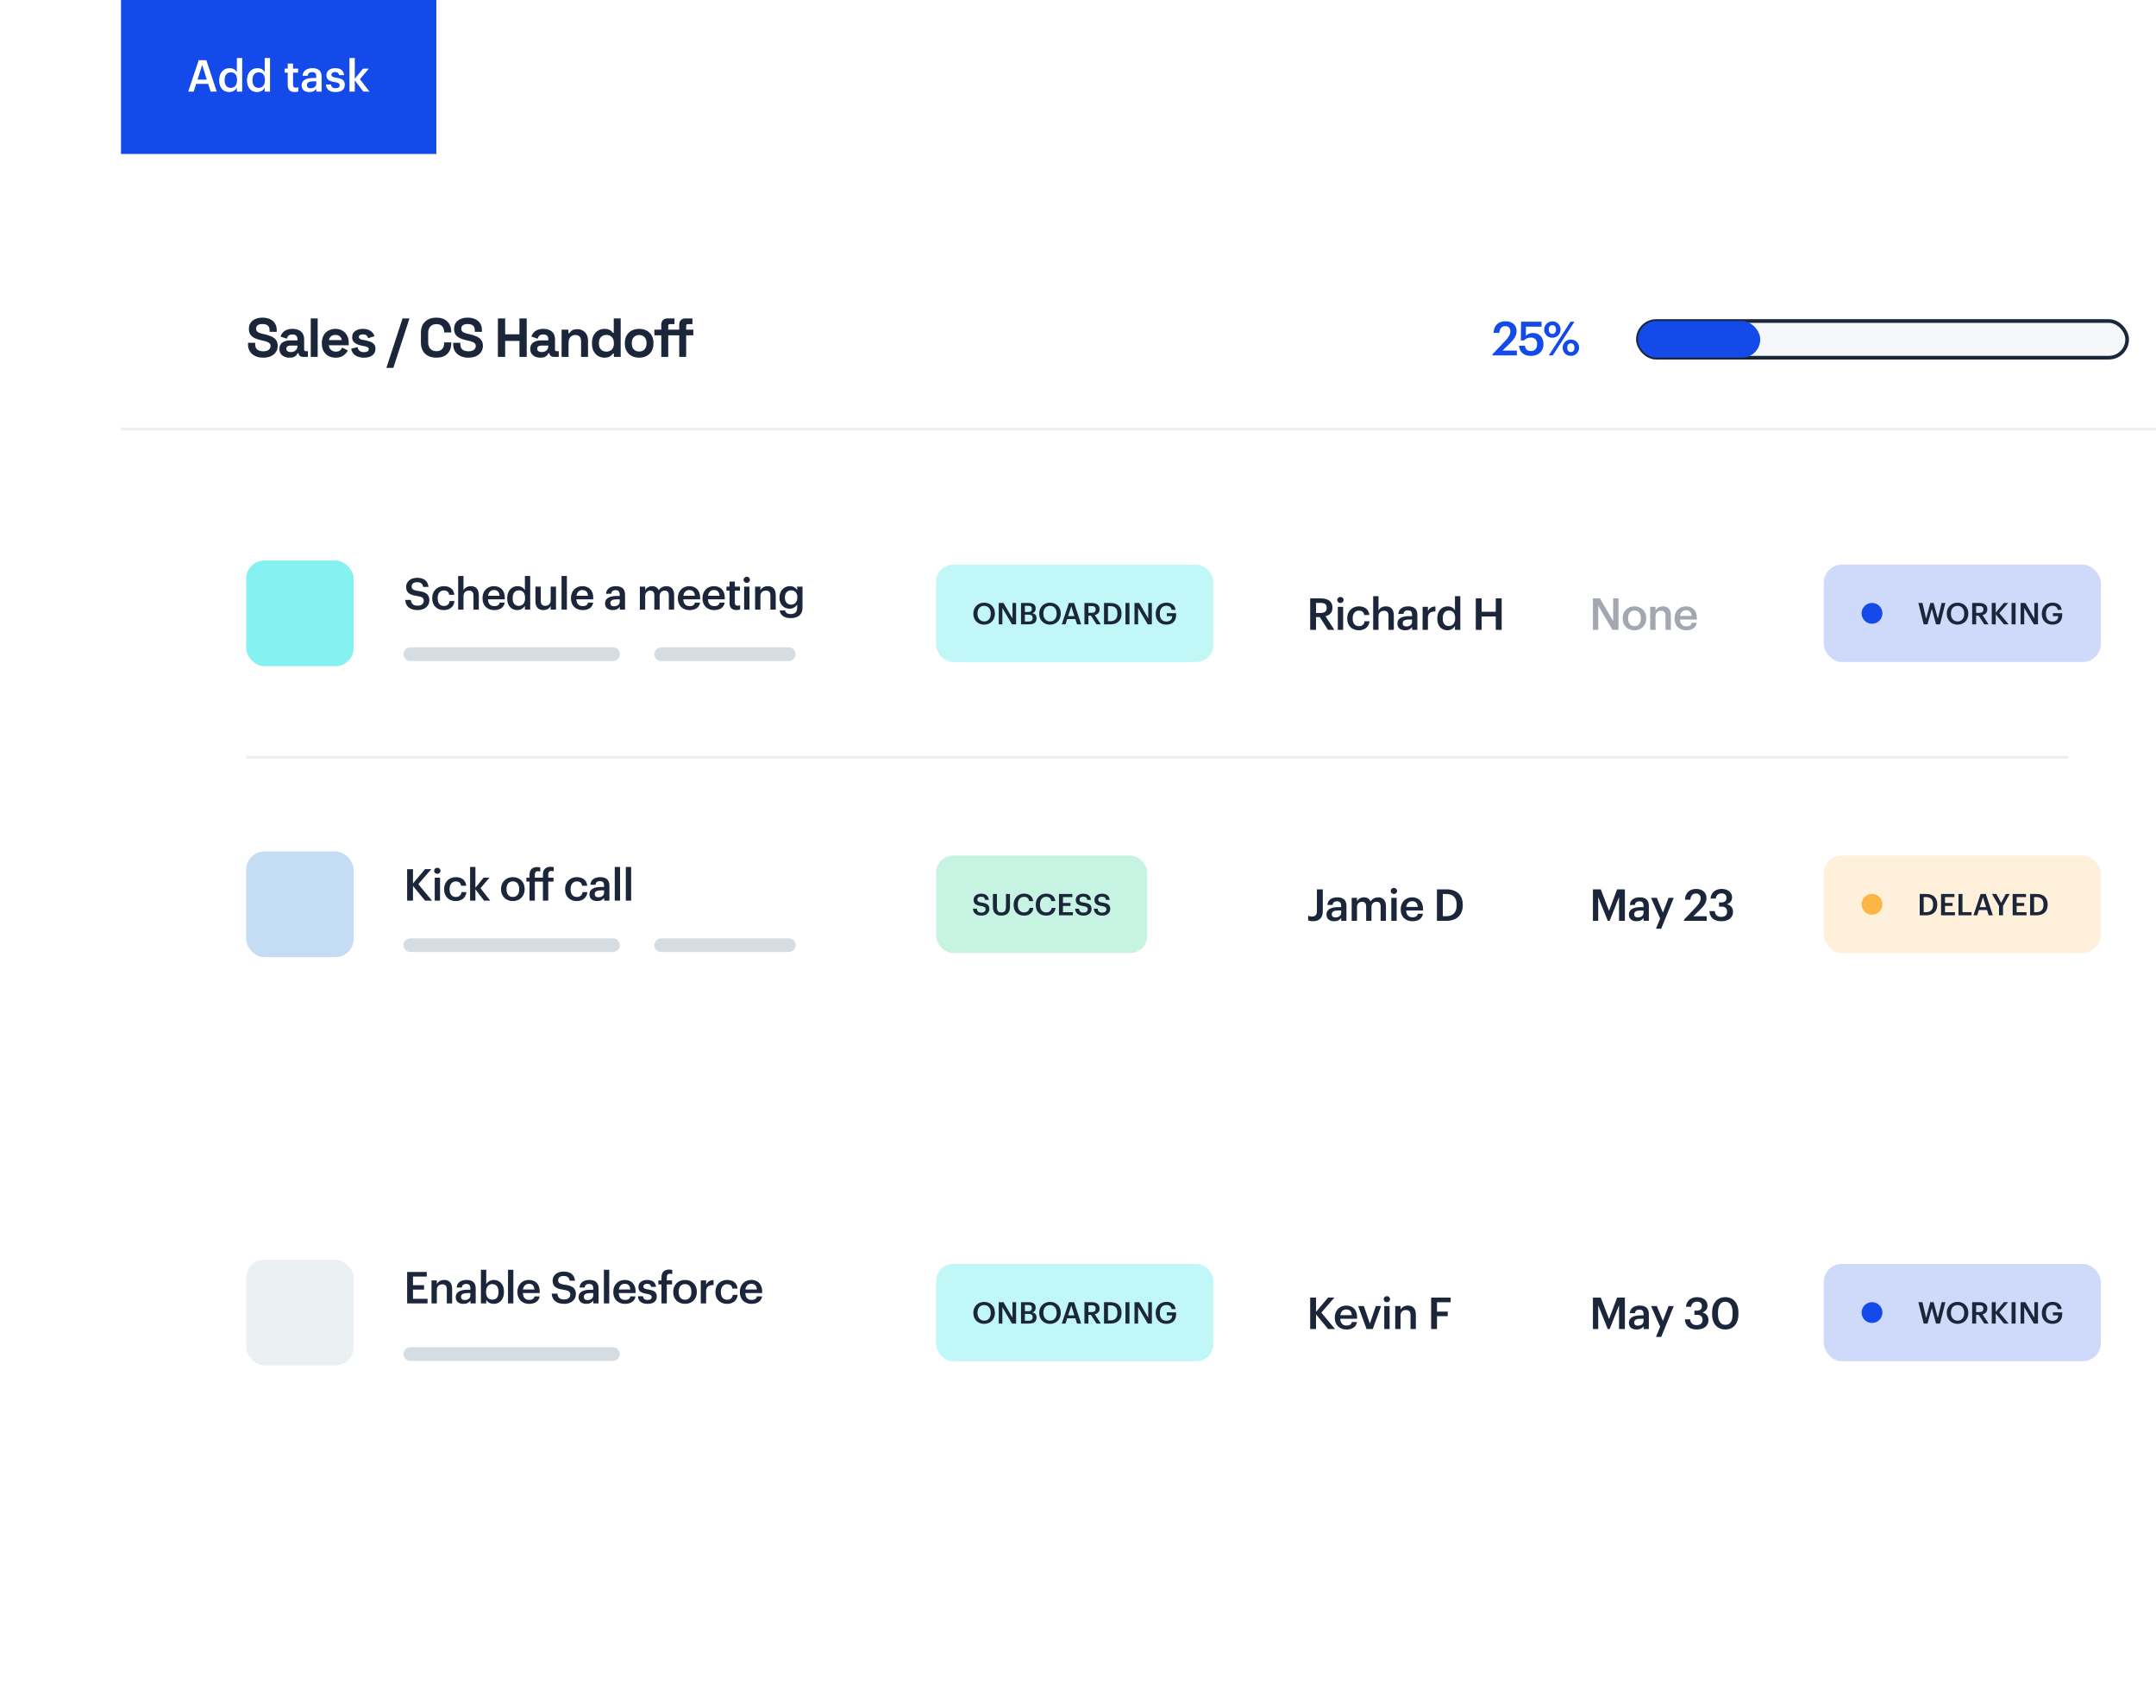 <svg width="588" height="466" viewBox="0 0 588 466" fill="none" xmlns="http://www.w3.org/2000/svg">
<g filter="url(#filter0_d_554_7046)">
<rect x="33" y="68.21" width="573.665" height="223.39" fill="white"/>
</g>
<line x1="67.133" y1="206.583" x2="564.104" y2="206.583" stroke="#EBF0F3" stroke-width="0.832"/>
<line x1="33" y1="117.034" x2="606.665" y2="117.034" stroke="#EBF0F3" stroke-width="0.832"/>
<path d="M407.042 96.954H413.687V95.63H409.78L411.824 93.637C412.916 92.583 413.623 91.542 413.623 90.347C413.623 88.727 412.492 87.634 410.59 87.634C408.649 87.634 407.44 88.791 407.325 90.796H408.893C409.047 89.498 409.625 88.971 410.538 88.971C411.425 88.971 411.914 89.511 411.914 90.372C411.914 91.246 411.387 92.056 410.512 92.982L407.042 96.645V96.954ZM417.571 97.082C419.551 97.082 420.952 95.861 420.952 93.92C420.952 91.992 419.782 90.835 418.124 90.835C417.147 90.835 416.504 91.195 416.144 91.606L416.157 89.112H420.425V87.763H414.846L414.769 92.879H415.643C416.054 92.403 416.62 92.082 417.558 92.082C418.574 92.082 419.217 92.789 419.217 93.894C419.217 95.025 418.612 95.758 417.558 95.758C416.376 95.758 416.029 95.167 415.887 94.319H414.293C414.396 95.9 415.412 97.082 417.571 97.082ZM423.385 91.092C422.78 91.092 422.395 90.681 422.395 89.897C422.395 89.125 422.78 88.701 423.385 88.701C423.989 88.701 424.361 89.151 424.361 89.897C424.361 90.655 423.989 91.092 423.385 91.092ZM423.372 92.133C424.631 92.133 425.608 91.182 425.608 89.884C425.608 88.598 424.619 87.673 423.385 87.673C422.15 87.673 421.135 88.624 421.135 89.909C421.135 91.182 422.112 92.133 423.372 92.133ZM422.395 96.954H423.487L429.4 87.763H428.321L422.395 96.954ZM428.423 96.041C427.819 96.041 427.434 95.63 427.434 94.846C427.434 94.074 427.819 93.65 428.423 93.65C429.028 93.65 429.4 94.1 429.4 94.846C429.4 95.604 429.028 96.041 428.423 96.041ZM428.411 97.082C429.67 97.082 430.66 96.131 430.66 94.833C430.66 93.547 429.657 92.622 428.423 92.622C427.189 92.622 426.187 93.573 426.187 94.858C426.187 96.131 427.151 97.082 428.411 97.082Z" fill="#134AE9"/>
<rect x="446.707" y="87.572" width="133.424" height="10" rx="5" fill="#F5F7FA"/>
<rect x="446.707" y="87.572" width="133.424" height="10" rx="5" stroke="#1B263A"/>
<rect x="446.707" y="87.572" width="33.356" height="10" rx="5" fill="#134AE9"/>
<path d="M71.768 97.57C70.958 97.57 70.243 97.425 69.623 97.135C69.003 96.845 68.518 96.43 68.168 95.89C67.818 95.35 67.643 94.7 67.643 93.94V93.52H69.593V93.94C69.593 94.57 69.788 95.045 70.178 95.365C70.568 95.675 71.098 95.83 71.768 95.83C72.448 95.83 72.953 95.695 73.283 95.425C73.623 95.155 73.793 94.81 73.793 94.39C73.793 94.1 73.708 93.865 73.538 93.685C73.378 93.505 73.138 93.36 72.818 93.25C72.508 93.13 72.128 93.02 71.678 92.92L71.333 92.845C70.613 92.685 69.993 92.485 69.473 92.245C68.963 91.995 68.568 91.67 68.288 91.27C68.018 90.87 67.883 90.35 67.883 89.71C67.883 89.07 68.033 88.525 68.333 88.075C68.643 87.615 69.073 87.265 69.623 87.025C70.183 86.775 70.838 86.65 71.588 86.65C72.338 86.65 73.003 86.78 73.583 87.04C74.173 87.29 74.633 87.67 74.963 88.18C75.303 88.68 75.473 89.31 75.473 90.07V90.52H73.523V90.07C73.523 89.67 73.443 89.35 73.283 89.11C73.133 88.86 72.913 88.68 72.623 88.57C72.333 88.45 71.988 88.39 71.588 88.39C70.988 88.39 70.543 88.505 70.253 88.735C69.973 88.955 69.833 89.26 69.833 89.65C69.833 89.91 69.898 90.13 70.028 90.31C70.168 90.49 70.373 90.64 70.643 90.76C70.913 90.88 71.258 90.985 71.678 91.075L72.023 91.15C72.773 91.31 73.423 91.515 73.973 91.765C74.533 92.015 74.968 92.345 75.278 92.755C75.588 93.165 75.743 93.69 75.743 94.33C75.743 94.97 75.578 95.535 75.248 96.025C74.928 96.505 74.468 96.885 73.868 97.165C73.278 97.435 72.578 97.57 71.768 97.57ZM78.99 97.57C78.46 97.57 77.984 97.48 77.564 97.3C77.144 97.11 76.809 96.84 76.559 96.49C76.32 96.13 76.2 95.695 76.2 95.185C76.2 94.675 76.32 94.25 76.559 93.91C76.809 93.56 77.15 93.3 77.579 93.13C78.019 92.95 78.519 92.86 79.079 92.86H81.12V92.44C81.12 92.09 81.01 91.805 80.79 91.585C80.57 91.355 80.219 91.24 79.74 91.24C79.269 91.24 78.919 91.35 78.689 91.57C78.46 91.78 78.309 92.055 78.24 92.395L76.499 91.81C76.62 91.43 76.809 91.085 77.07 90.775C77.34 90.455 77.695 90.2 78.135 90.01C78.585 89.81 79.129 89.71 79.769 89.71C80.749 89.71 81.525 89.955 82.094 90.445C82.665 90.935 82.95 91.645 82.95 92.575V95.35C82.95 95.65 83.09 95.8 83.37 95.8H83.969V97.36H82.71C82.34 97.36 82.034 97.27 81.794 97.09C81.555 96.91 81.434 96.67 81.434 96.37V96.355H81.15C81.109 96.475 81.019 96.635 80.879 96.835C80.74 97.025 80.519 97.195 80.219 97.345C79.919 97.495 79.51 97.57 78.99 97.57ZM79.32 96.04C79.85 96.04 80.279 95.895 80.609 95.605C80.95 95.305 81.12 94.91 81.12 94.42V94.27H79.215C78.865 94.27 78.59 94.345 78.389 94.495C78.189 94.645 78.09 94.855 78.09 95.125C78.09 95.395 78.195 95.615 78.404 95.785C78.615 95.955 78.919 96.04 79.32 96.04ZM84.751 97.36V86.86H86.641V97.36H84.751ZM91.526 97.57C90.786 97.57 90.131 97.415 89.561 97.105C89.001 96.785 88.561 96.34 88.241 95.77C87.931 95.19 87.776 94.51 87.776 93.73V93.55C87.776 92.77 87.931 92.095 88.241 91.525C88.551 90.945 88.986 90.5 89.546 90.19C90.106 89.87 90.756 89.71 91.496 89.71C92.226 89.71 92.861 89.875 93.401 90.205C93.941 90.525 94.361 90.975 94.661 91.555C94.961 92.125 95.111 92.79 95.111 93.55V94.195H89.696C89.716 94.705 89.906 95.12 90.266 95.44C90.626 95.76 91.066 95.92 91.586 95.92C92.116 95.92 92.506 95.805 92.756 95.575C93.006 95.345 93.196 95.09 93.326 94.81L94.871 95.62C94.731 95.88 94.526 96.165 94.256 96.475C93.996 96.775 93.646 97.035 93.206 97.255C92.766 97.465 92.206 97.57 91.526 97.57ZM89.711 92.785H93.191C93.151 92.355 92.976 92.01 92.666 91.75C92.366 91.49 91.971 91.36 91.481 91.36C90.971 91.36 90.566 91.49 90.266 91.75C89.966 92.01 89.781 92.355 89.711 92.785ZM99.283 97.57C98.313 97.57 97.518 97.36 96.898 96.94C96.278 96.52 95.903 95.92 95.773 95.14L97.513 94.69C97.583 95.04 97.698 95.315 97.858 95.515C98.028 95.715 98.233 95.86 98.473 95.95C98.723 96.03 98.993 96.07 99.283 96.07C99.723 96.07 100.048 95.995 100.258 95.845C100.468 95.685 100.573 95.49 100.573 95.26C100.573 95.03 100.473 94.855 100.273 94.735C100.073 94.605 99.753 94.5 99.313 94.42L98.893 94.345C98.373 94.245 97.898 94.11 97.468 93.94C97.038 93.76 96.693 93.515 96.433 93.205C96.173 92.895 96.043 92.495 96.043 92.005C96.043 91.265 96.313 90.7 96.853 90.31C97.393 89.91 98.103 89.71 98.983 89.71C99.813 89.71 100.503 89.895 101.053 90.265C101.603 90.635 101.963 91.12 102.133 91.72L100.378 92.26C100.298 91.88 100.133 91.61 99.883 91.45C99.643 91.29 99.343 91.21 98.983 91.21C98.623 91.21 98.348 91.275 98.158 91.405C97.968 91.525 97.873 91.695 97.873 91.915C97.873 92.155 97.973 92.335 98.173 92.455C98.373 92.565 98.643 92.65 98.983 92.71L99.403 92.785C99.963 92.885 100.468 93.02 100.918 93.19C101.378 93.35 101.738 93.585 101.998 93.895C102.268 94.195 102.403 94.605 102.403 95.125C102.403 95.905 102.118 96.51 101.548 96.94C100.988 97.36 100.233 97.57 99.283 97.57ZM105.378 100.36L109.788 86.86H111.678L107.268 100.36H105.378ZM119.022 97.57C117.722 97.57 116.692 97.21 115.932 96.49C115.172 95.76 114.792 94.72 114.792 93.37V90.85C114.792 89.5 115.172 88.465 115.932 87.745C116.692 87.015 117.722 86.65 119.022 86.65C120.312 86.65 121.307 87.005 122.007 87.715C122.717 88.415 123.072 89.38 123.072 90.61V90.7H121.122V90.55C121.122 89.93 120.947 89.42 120.597 89.02C120.257 88.62 119.732 88.42 119.022 88.42C118.322 88.42 117.772 88.635 117.372 89.065C116.972 89.495 116.772 90.08 116.772 90.82V93.4C116.772 94.13 116.972 94.715 117.372 95.155C117.772 95.585 118.322 95.8 119.022 95.8C119.732 95.8 120.257 95.6 120.597 95.2C120.947 94.79 121.122 94.28 121.122 93.67V93.4H123.072V93.61C123.072 94.84 122.717 95.81 122.007 96.52C121.307 97.22 120.312 97.57 119.022 97.57ZM127.73 97.57C126.92 97.57 126.205 97.425 125.585 97.135C124.965 96.845 124.48 96.43 124.13 95.89C123.78 95.35 123.605 94.7 123.605 93.94V93.52H125.555V93.94C125.555 94.57 125.75 95.045 126.14 95.365C126.53 95.675 127.06 95.83 127.73 95.83C128.41 95.83 128.915 95.695 129.245 95.425C129.585 95.155 129.755 94.81 129.755 94.39C129.755 94.1 129.67 93.865 129.5 93.685C129.34 93.505 129.1 93.36 128.78 93.25C128.47 93.13 128.09 93.02 127.64 92.92L127.295 92.845C126.575 92.685 125.955 92.485 125.435 92.245C124.925 91.995 124.53 91.67 124.25 91.27C123.98 90.87 123.845 90.35 123.845 89.71C123.845 89.07 123.995 88.525 124.295 88.075C124.605 87.615 125.035 87.265 125.585 87.025C126.145 86.775 126.8 86.65 127.55 86.65C128.3 86.65 128.965 86.78 129.545 87.04C130.135 87.29 130.595 87.67 130.925 88.18C131.265 88.68 131.435 89.31 131.435 90.07V90.52H129.485V90.07C129.485 89.67 129.405 89.35 129.245 89.11C129.095 88.86 128.875 88.68 128.585 88.57C128.295 88.45 127.95 88.39 127.55 88.39C126.95 88.39 126.505 88.505 126.215 88.735C125.935 88.955 125.795 89.26 125.795 89.65C125.795 89.91 125.86 90.13 125.99 90.31C126.13 90.49 126.335 90.64 126.605 90.76C126.875 90.88 127.22 90.985 127.64 91.075L127.985 91.15C128.735 91.31 129.385 91.515 129.935 91.765C130.495 92.015 130.93 92.345 131.24 92.755C131.55 93.165 131.705 93.69 131.705 94.33C131.705 94.97 131.54 95.535 131.21 96.025C130.89 96.505 130.43 96.885 129.83 97.165C129.24 97.435 128.54 97.57 127.73 97.57ZM135.79 97.36V86.86H137.77V91.195H141.67V86.86H143.65V97.36H141.67V92.995H137.77V97.36H135.79ZM147.404 97.57C146.874 97.57 146.399 97.48 145.979 97.3C145.559 97.11 145.224 96.84 144.974 96.49C144.734 96.13 144.614 95.695 144.614 95.185C144.614 94.675 144.734 94.25 144.974 93.91C145.224 93.56 145.564 93.3 145.994 93.13C146.434 92.95 146.934 92.86 147.494 92.86H149.534V92.44C149.534 92.09 149.424 91.805 149.204 91.585C148.984 91.355 148.634 91.24 148.154 91.24C147.684 91.24 147.334 91.35 147.104 91.57C146.874 91.78 146.724 92.055 146.654 92.395L144.914 91.81C145.034 91.43 145.224 91.085 145.484 90.775C145.754 90.455 146.109 90.2 146.549 90.01C146.999 89.81 147.544 89.71 148.184 89.71C149.164 89.71 149.939 89.955 150.509 90.445C151.079 90.935 151.364 91.645 151.364 92.575V95.35C151.364 95.65 151.504 95.8 151.784 95.8H152.384V97.36H151.124C150.754 97.36 150.449 97.27 150.209 97.09C149.969 96.91 149.849 96.67 149.849 96.37V96.355H149.564C149.524 96.475 149.434 96.635 149.294 96.835C149.154 97.025 148.934 97.195 148.634 97.345C148.334 97.495 147.924 97.57 147.404 97.57ZM147.734 96.04C148.264 96.04 148.694 95.895 149.024 95.605C149.364 95.305 149.534 94.91 149.534 94.42V94.27H147.629C147.279 94.27 147.004 94.345 146.804 94.495C146.604 94.645 146.504 94.855 146.504 95.125C146.504 95.395 146.609 95.615 146.819 95.785C147.029 95.955 147.334 96.04 147.734 96.04ZM153.166 97.36V89.92H155.026V90.895H155.296C155.416 90.635 155.641 90.39 155.971 90.16C156.301 89.92 156.801 89.8 157.471 89.8C158.051 89.8 158.556 89.935 158.986 90.205C159.426 90.465 159.766 90.83 160.006 91.3C160.246 91.76 160.366 92.3 160.366 92.92V97.36H158.476V93.07C158.476 92.51 158.336 92.09 158.056 91.81C157.786 91.53 157.396 91.39 156.886 91.39C156.306 91.39 155.856 91.585 155.536 91.975C155.216 92.355 155.056 92.89 155.056 93.58V97.36H153.166ZM164.809 97.57C164.219 97.57 163.664 97.425 163.144 97.135C162.634 96.835 162.224 96.4 161.914 95.83C161.604 95.26 161.449 94.57 161.449 93.76V93.52C161.449 92.71 161.604 92.02 161.914 91.45C162.224 90.88 162.634 90.45 163.144 90.16C163.654 89.86 164.209 89.71 164.809 89.71C165.259 89.71 165.634 89.765 165.934 89.875C166.244 89.975 166.494 90.105 166.684 90.265C166.874 90.425 167.019 90.595 167.119 90.775H167.389V86.86H169.279V97.36H167.419V96.46H167.149C166.979 96.74 166.714 96.995 166.354 97.225C166.004 97.455 165.489 97.57 164.809 97.57ZM165.379 95.92C165.959 95.92 166.444 95.735 166.834 95.365C167.224 94.985 167.419 94.435 167.419 93.715V93.565C167.419 92.845 167.224 92.3 166.834 91.93C166.454 91.55 165.969 91.36 165.379 91.36C164.799 91.36 164.314 91.55 163.924 91.93C163.534 92.3 163.339 92.845 163.339 93.565V93.715C163.339 94.435 163.534 94.985 163.924 95.365C164.314 95.735 164.799 95.92 165.379 95.92ZM174.315 97.57C173.575 97.57 172.91 97.42 172.32 97.12C171.73 96.82 171.265 96.385 170.925 95.815C170.585 95.245 170.415 94.56 170.415 93.76V93.52C170.415 92.72 170.585 92.035 170.925 91.465C171.265 90.895 171.73 90.46 172.32 90.16C172.91 89.86 173.575 89.71 174.315 89.71C175.055 89.71 175.72 89.86 176.31 90.16C176.9 90.46 177.365 90.895 177.705 91.465C178.045 92.035 178.215 92.72 178.215 93.52V93.76C178.215 94.56 178.045 95.245 177.705 95.815C177.365 96.385 176.9 96.82 176.31 97.12C175.72 97.42 175.055 97.57 174.315 97.57ZM174.315 95.89C174.895 95.89 175.375 95.705 175.755 95.335C176.135 94.955 176.325 94.415 176.325 93.715V93.565C176.325 92.865 176.135 92.33 175.755 91.96C175.385 91.58 174.905 91.39 174.315 91.39C173.735 91.39 173.255 91.58 172.875 91.96C172.495 92.33 172.305 92.865 172.305 93.565V93.715C172.305 94.415 172.495 94.955 172.875 95.335C173.255 95.705 173.735 95.89 174.315 95.89ZM180.355 97.36V91.48H178.465V89.92H180.355V88.54C180.355 88.03 180.505 87.625 180.805 87.325C181.115 87.015 181.515 86.86 182.005 86.86H183.955V88.42H182.665C182.385 88.42 182.245 88.57 182.245 88.87V89.92H183.745V91.48H182.245V97.36H180.355ZM185.245 97.36V91.48H183.745V89.92H185.245V88.54C185.245 88.03 185.395 87.625 185.695 87.325C186.005 87.015 186.405 86.86 186.895 86.86H188.845V88.42H187.555C187.275 88.42 187.135 88.57 187.135 88.87V89.92H189.085V91.48H187.135V97.36H185.245Z" fill="#1B263A"/>
<path d="M357.322 171.815H358.918V168.347H359.938L362.182 171.815H363.91L361.498 168.107C362.566 167.831 363.406 167.147 363.406 165.803V165.755C363.406 164.003 362.086 163.235 360.202 163.235H357.322V171.815ZM358.918 167.207V164.471H360.202C361.222 164.471 361.834 164.807 361.834 165.791V165.839C361.834 166.751 361.27 167.207 360.202 167.207H358.918ZM364.861 171.815H366.313V165.539H364.861V171.815ZM365.569 164.507C366.049 164.507 366.433 164.147 366.433 163.679C366.433 163.199 366.049 162.839 365.569 162.839C365.089 162.839 364.705 163.199 364.705 163.679C364.705 164.147 365.089 164.507 365.569 164.507ZM370.591 171.935C372.295 171.935 373.387 170.915 373.495 169.475H372.163C372.079 170.363 371.419 170.819 370.651 170.819C369.583 170.819 368.911 170.099 368.911 168.731V168.635C368.911 167.339 369.619 166.571 370.615 166.571C371.383 166.571 371.935 166.919 372.055 167.759H373.459C373.291 166.031 371.983 165.407 370.591 165.407C368.839 165.407 367.423 166.667 367.423 168.659V168.755C367.423 170.759 368.791 171.935 370.591 171.935ZM374.505 171.815H375.957V168.119C375.957 167.123 376.617 166.619 377.433 166.619C378.297 166.619 378.681 167.051 378.681 167.999V171.815H380.133V167.867C380.133 166.139 379.245 165.407 377.985 165.407C376.953 165.407 376.257 165.923 375.957 166.535V162.635H374.505V171.815ZM383.21 171.935C384.17 171.935 384.722 171.587 385.13 171.047V171.815H386.558V167.699C386.558 165.983 385.454 165.407 384.05 165.407C382.646 165.407 381.482 166.019 381.362 167.483H382.766C382.838 166.859 383.21 166.499 383.966 166.499C384.818 166.499 385.106 166.919 385.106 167.759V168.083H384.326C382.526 168.083 381.11 168.611 381.11 170.075C381.11 171.383 382.058 171.935 383.21 171.935ZM383.558 170.891C382.838 170.891 382.55 170.543 382.55 170.015C382.55 169.247 383.258 168.995 384.362 168.995H385.106V169.619C385.106 170.423 384.446 170.891 383.558 170.891ZM387.982 171.815H389.434V168.551C389.434 167.219 390.202 166.811 391.474 166.799V165.443C390.418 165.455 389.83 165.923 389.434 166.715V165.539H387.982V171.815ZM394.747 171.935C395.671 171.935 396.475 171.383 396.811 170.759V171.815H398.263V162.635H396.811V166.499C396.463 165.875 395.827 165.407 394.807 165.407C393.175 165.407 391.987 166.679 391.987 168.683V168.779C391.987 170.819 393.175 171.935 394.747 171.935ZM395.107 170.783C394.171 170.783 393.475 170.123 393.475 168.743V168.647C393.475 167.291 394.099 166.547 395.167 166.547C396.223 166.547 396.859 167.231 396.859 168.611V168.707C396.859 170.111 396.115 170.783 395.107 170.783ZM402.488 171.815H404.084V168.167H407.936V171.815H409.544V163.235H407.936V166.883H404.084V163.235H402.488V171.815Z" fill="#1B263A"/>
<path opacity="0.4" d="M434.437 171.815H435.889V165.239L439.753 171.815H441.409V163.235H439.957V169.439L436.345 163.235H434.437V171.815ZM445.768 170.807C444.664 170.807 444.028 170.003 444.028 168.719V168.623C444.028 167.327 444.688 166.547 445.768 166.547C446.848 166.547 447.496 167.339 447.496 168.635V168.719C447.496 170.003 446.848 170.807 445.768 170.807ZM445.756 171.935C447.604 171.935 448.984 170.663 448.984 168.707V168.611C448.984 166.691 447.604 165.407 445.768 165.407C443.92 165.407 442.54 166.703 442.54 168.647V168.743C442.54 170.651 443.908 171.935 445.756 171.935ZM450.056 171.815H451.508V168.119C451.508 167.123 452.168 166.619 452.984 166.619C453.848 166.619 454.232 167.051 454.232 167.999V171.815H455.684V167.867C455.684 166.139 454.796 165.407 453.536 165.407C452.504 165.407 451.808 165.923 451.508 166.535V165.539H450.056V171.815ZM459.877 171.935C461.485 171.935 462.553 171.215 462.757 169.895H461.353C461.245 170.507 460.789 170.855 459.913 170.855C458.833 170.855 458.233 170.183 458.185 168.995H462.781V168.575C462.781 166.331 461.377 165.407 459.817 165.407C458.029 165.407 456.697 166.703 456.697 168.647V168.743C456.697 170.723 458.029 171.935 459.877 171.935ZM458.209 168.023C458.353 167.051 458.941 166.463 459.817 166.463C460.717 166.463 461.269 166.943 461.341 168.023H458.209Z" fill="#1B263A"/>
<rect x="255.314" y="154.023" width="75.584" height="26.584" rx="4.646" fill="#85F1F0" fill-opacity="0.5"/>
<path d="M268.421 169.525C267.362 169.525 266.588 168.701 266.588 167.43V167.365C266.588 166.11 267.264 165.27 268.405 165.27C269.546 165.27 270.214 166.159 270.214 167.357V167.422C270.214 168.685 269.522 169.525 268.421 169.525ZM268.405 170.397C270.174 170.397 271.339 169.117 271.339 167.414V167.348C271.339 165.637 270.141 164.406 268.405 164.406C266.677 164.406 265.455 165.67 265.455 167.373V167.438C265.455 169.117 266.62 170.397 268.405 170.397ZM272.386 170.315H273.372V165.849L275.996 170.315H277.121V164.488H276.135V168.701L273.682 164.488H272.386V170.315ZM278.459 170.315H280.7C281.979 170.315 282.697 169.769 282.697 168.685V168.652C282.697 167.878 282.322 167.446 281.531 167.275C282.191 167.071 282.452 166.615 282.452 166.036V166.004C282.452 164.944 281.743 164.488 280.545 164.488H278.459V170.315ZM279.518 169.541V167.674H280.496C281.295 167.674 281.629 167.976 281.629 168.579V168.612C281.629 169.215 281.295 169.541 280.57 169.541H279.518ZM279.518 166.941V165.262H280.398C281.091 165.262 281.409 165.498 281.409 166.053V166.085C281.409 166.68 281.132 166.941 280.415 166.941H279.518ZM286.385 169.525C285.325 169.525 284.551 168.701 284.551 167.43V167.365C284.551 166.11 285.227 165.27 286.368 165.27C287.509 165.27 288.178 166.159 288.178 167.357V167.422C288.178 168.685 287.485 169.525 286.385 169.525ZM286.368 170.397C288.137 170.397 289.302 169.117 289.302 167.414V167.348C289.302 165.637 288.104 164.406 286.368 164.406C284.641 164.406 283.418 165.67 283.418 167.373V167.438C283.418 169.117 284.584 170.397 286.368 170.397ZM289.575 170.315H290.594L291.05 168.873H293.275L293.739 170.315H294.864L292.941 164.488H291.523L289.575 170.315ZM292.167 165.376L293.022 168.082H291.303L292.167 165.376ZM295.754 170.315H296.837V167.96H297.53L299.054 170.315H300.228L298.59 167.797C299.315 167.609 299.886 167.145 299.886 166.232V166.199C299.886 165.009 298.989 164.488 297.71 164.488H295.754V170.315ZM296.837 167.185V165.327H297.71C298.402 165.327 298.818 165.555 298.818 166.224V166.256C298.818 166.876 298.435 167.185 297.71 167.185H296.837ZM302.178 169.459V165.344H302.806C304.175 165.344 304.745 166.102 304.745 167.357V167.422C304.745 168.71 304.118 169.459 302.814 169.459H302.178ZM301.094 170.315H302.846C304.892 170.315 305.878 169.109 305.878 167.414V167.34C305.878 165.645 304.892 164.488 302.863 164.488H301.094V170.315ZM306.945 170.315H308.037V164.488H306.945V170.315ZM309.411 170.315H310.397V165.849L313.022 170.315H314.146V164.488H313.16V168.701L310.707 164.488H309.411V170.315ZM318.1 170.397C319.746 170.397 320.757 169.419 320.757 167.805V167.267H318.222V168.082H319.689C319.657 168.889 319.208 169.549 318.116 169.549C316.894 169.549 316.315 168.693 316.315 167.446V167.381C316.315 166.102 316.975 165.254 318.116 165.254C318.874 165.254 319.396 165.588 319.526 166.362H320.61C320.455 164.969 319.347 164.398 318.1 164.398C316.397 164.398 315.19 165.637 315.19 167.373V167.438C315.19 169.158 316.234 170.397 318.1 170.397Z" fill="#1B263A"/>
<line x1="111.909" y1="178.463" x2="167.184" y2="178.463" stroke="#D5DDE2" stroke-width="3.717" stroke-linecap="round" stroke-linejoin="round"/>
<line x1="180.31" y1="178.463" x2="215.12" y2="178.463" stroke="#D5DDE2" stroke-width="3.717" stroke-linecap="round" stroke-linejoin="round"/>
<path d="M113.951 166.429C115.847 166.429 117.107 165.265 117.107 163.777C117.107 162.061 116.063 161.485 114.047 161.209C112.559 160.993 112.271 160.645 112.271 159.949C112.271 159.289 112.775 158.821 113.747 158.821C114.731 158.821 115.247 159.205 115.403 160.105H116.867C116.699 158.461 115.595 157.621 113.747 157.621C111.959 157.621 110.759 158.677 110.759 160.081C110.759 161.689 111.731 162.313 113.783 162.589C115.175 162.817 115.571 163.117 115.571 163.909C115.571 164.701 114.899 165.229 113.951 165.229C112.499 165.229 112.151 164.509 112.043 163.645H110.507C110.627 165.265 111.611 166.429 113.951 166.429ZM121.04 166.429C122.744 166.429 123.836 165.409 123.944 163.969H122.612C122.528 164.857 121.868 165.313 121.1 165.313C120.032 165.313 119.36 164.593 119.36 163.225V163.129C119.36 161.833 120.068 161.065 121.064 161.065C121.832 161.065 122.384 161.413 122.504 162.253H123.908C123.74 160.525 122.432 159.901 121.04 159.901C119.288 159.901 117.872 161.161 117.872 163.153V163.249C117.872 165.253 119.24 166.429 121.04 166.429ZM124.954 166.309H126.406V162.613C126.406 161.617 127.066 161.113 127.882 161.113C128.746 161.113 129.13 161.545 129.13 162.493V166.309H130.582V162.361C130.582 160.633 129.694 159.901 128.434 159.901C127.402 159.901 126.706 160.417 126.406 161.029V157.129H124.954V166.309ZM134.775 166.429C136.383 166.429 137.451 165.709 137.655 164.389H136.251C136.143 165.001 135.687 165.349 134.811 165.349C133.731 165.349 133.131 164.677 133.083 163.489H137.679V163.069C137.679 160.825 136.275 159.901 134.715 159.901C132.927 159.901 131.595 161.197 131.595 163.141V163.237C131.595 165.217 132.927 166.429 134.775 166.429ZM133.107 162.517C133.251 161.545 133.839 160.957 134.715 160.957C135.615 160.957 136.167 161.437 136.239 162.517H133.107ZM141.088 166.429C142.012 166.429 142.816 165.877 143.152 165.253V166.309H144.604V157.129H143.152V160.993C142.804 160.369 142.168 159.901 141.148 159.901C139.516 159.901 138.328 161.173 138.328 163.177V163.273C138.328 165.313 139.516 166.429 141.088 166.429ZM141.448 165.277C140.512 165.277 139.816 164.617 139.816 163.237V163.141C139.816 161.785 140.44 161.041 141.508 161.041C142.564 161.041 143.2 161.725 143.2 163.105V163.201C143.2 164.605 142.456 165.277 141.448 165.277ZM148.19 166.429C149.21 166.429 149.87 165.937 150.182 165.325V166.309H151.634V160.033H150.182V163.765C150.182 164.761 149.498 165.265 148.718 165.265C147.878 165.265 147.482 164.833 147.482 163.885V160.033H146.03V164.053C146.03 165.721 146.954 166.429 148.19 166.429ZM153.151 166.309H154.603V157.129H153.151V166.309ZM158.893 166.429C160.501 166.429 161.569 165.709 161.773 164.389H160.369C160.261 165.001 159.805 165.349 158.929 165.349C157.849 165.349 157.249 164.677 157.201 163.489H161.797V163.069C161.797 160.825 160.393 159.901 158.833 159.901C157.045 159.901 155.713 161.197 155.713 163.141V163.237C155.713 165.217 157.045 166.429 158.893 166.429ZM157.225 162.517C157.369 161.545 157.957 160.957 158.833 160.957C159.733 160.957 160.285 161.437 160.357 162.517H157.225ZM167.118 166.429C168.078 166.429 168.63 166.081 169.038 165.541V166.309H170.466V162.193C170.466 160.477 169.362 159.901 167.958 159.901C166.554 159.901 165.39 160.513 165.27 161.977H166.674C166.746 161.353 167.118 160.993 167.874 160.993C168.726 160.993 169.014 161.413 169.014 162.253V162.577H168.234C166.434 162.577 165.018 163.105 165.018 164.569C165.018 165.877 165.966 166.429 167.118 166.429ZM167.466 165.385C166.746 165.385 166.458 165.037 166.458 164.509C166.458 163.741 167.166 163.489 168.27 163.489H169.014V164.113C169.014 164.917 168.354 165.385 167.466 165.385ZM174.509 166.309H175.961V162.553C175.961 161.593 176.621 161.113 177.341 161.113C178.049 161.113 178.457 161.509 178.457 162.433V166.309H179.909V162.553C179.909 161.593 180.569 161.113 181.289 161.113C182.009 161.113 182.405 161.509 182.405 162.433V166.309H183.857V162.337C183.857 160.609 182.921 159.901 181.769 159.901C180.989 159.901 180.125 160.249 179.645 161.029C179.333 160.249 178.685 159.901 177.869 159.901C176.945 159.901 176.261 160.405 175.961 160.993V160.033H174.509V166.309ZM188.045 166.429C189.653 166.429 190.721 165.709 190.925 164.389H189.521C189.413 165.001 188.957 165.349 188.081 165.349C187.001 165.349 186.401 164.677 186.353 163.489H190.949V163.069C190.949 160.825 189.545 159.901 187.985 159.901C186.197 159.901 184.865 161.197 184.865 163.141V163.237C184.865 165.217 186.197 166.429 188.045 166.429ZM186.377 162.517C186.521 161.545 187.109 160.957 187.985 160.957C188.885 160.957 189.437 161.437 189.509 162.517H186.377ZM194.766 166.429C196.374 166.429 197.442 165.709 197.646 164.389H196.242C196.134 165.001 195.678 165.349 194.802 165.349C193.722 165.349 193.122 164.677 193.074 163.489H197.67V163.069C197.67 160.825 196.266 159.901 194.706 159.901C192.918 159.901 191.586 161.197 191.586 163.141V163.237C191.586 165.217 192.918 166.429 194.766 166.429ZM193.098 162.517C193.242 161.545 193.83 160.957 194.706 160.957C195.606 160.957 196.158 161.437 196.23 162.517H193.098ZM200.863 166.417C201.307 166.417 201.619 166.345 201.847 166.261V165.109C201.643 165.193 201.427 165.229 201.139 165.229C200.683 165.229 200.419 164.977 200.419 164.425V161.125H201.799V160.033H200.419V158.653H198.967V160.033H198.127V161.125H198.967V164.557C198.967 165.745 199.615 166.417 200.863 166.417ZM202.952 166.309H204.404V160.033H202.952V166.309ZM203.66 159.001C204.14 159.001 204.524 158.641 204.524 158.173C204.524 157.693 204.14 157.333 203.66 157.333C203.18 157.333 202.796 157.693 202.796 158.173C202.796 158.641 203.18 159.001 203.66 159.001ZM205.934 166.309H207.386V162.613C207.386 161.617 208.046 161.113 208.862 161.113C209.726 161.113 210.11 161.545 210.11 162.493V166.309H211.562V162.361C211.562 160.633 210.674 159.901 209.414 159.901C208.382 159.901 207.686 160.417 207.386 161.029V160.033H205.934V166.309ZM215.671 168.613C217.615 168.613 218.851 167.689 218.863 165.841V160.033H217.411V160.993C217.051 160.369 216.427 159.901 215.395 159.901C213.775 159.901 212.575 161.221 212.575 162.985V163.069C212.575 164.881 213.787 166.057 215.359 166.057C216.283 166.057 217.063 165.493 217.411 164.893V165.817C217.411 166.945 216.787 167.509 215.659 167.509C214.711 167.509 214.231 167.149 214.111 166.525H212.647C212.815 167.725 213.703 168.613 215.671 168.613ZM215.719 164.941C214.783 164.941 214.063 164.221 214.063 163.057V162.961C214.063 161.821 214.687 161.041 215.767 161.041C216.811 161.041 217.459 161.749 217.459 162.937V163.021C217.459 164.221 216.727 164.941 215.719 164.941Z" fill="#1B263A"/>
<rect x="67.133" y="152.893" width="29.33" height="28.844" rx="5" fill="#85F1F0"/>
<rect x="497.377" y="154.023" width="75.584" height="26.584" rx="5" fill="#134AE9" fill-opacity="0.2"/>
<path d="M524.644 170.315H525.679L526.861 166.069L528.01 170.315H529.094L530.553 164.488H529.542L528.499 168.791L527.341 164.488H526.445L525.312 168.767L524.302 164.488H523.193L524.644 170.315ZM533.9 169.525C532.84 169.525 532.066 168.701 532.066 167.43V167.365C532.066 166.11 532.742 165.27 533.883 165.27C535.024 165.27 535.693 166.159 535.693 167.357V167.422C535.693 168.685 535 169.525 533.9 169.525ZM533.883 170.397C535.652 170.397 536.817 169.117 536.817 167.414V167.349C536.817 165.637 535.619 164.406 533.883 164.406C532.156 164.406 530.933 165.67 530.933 167.373V167.438C530.933 169.117 532.099 170.397 533.883 170.397ZM537.864 170.315H538.948V167.96H539.641L541.165 170.315H542.339L540.7 167.797C541.426 167.609 541.996 167.145 541.996 166.232V166.199C541.996 165.01 541.1 164.488 539.82 164.488H537.864V170.315ZM538.948 167.186V165.327H539.82C540.513 165.327 540.929 165.556 540.929 166.224V166.256C540.929 166.876 540.546 167.186 539.82 167.186H538.948ZM543.205 170.315H544.289V167.593L546.53 170.315H547.809L545.275 167.267L547.687 164.48H546.522L544.289 167.129V164.488H543.205V170.315ZM548.61 170.315H549.702V164.488H548.61V170.315ZM551.076 170.315H552.062V165.849L554.687 170.315H555.811V164.488H554.825V168.701L552.372 164.488H551.076V170.315ZM559.765 170.397C561.411 170.397 562.422 169.419 562.422 167.805V167.267H559.887V168.082H561.354C561.322 168.889 560.873 169.549 559.781 169.549C558.559 169.549 557.98 168.693 557.98 167.446V167.381C557.98 166.102 558.64 165.254 559.781 165.254C560.539 165.254 561.061 165.588 561.191 166.362H562.275C562.12 164.969 561.012 164.398 559.765 164.398C558.062 164.398 556.855 165.637 556.855 167.373V167.438C556.855 169.158 557.899 170.397 559.765 170.397Z" fill="#1B263A"/>
<circle r="2.841" transform="matrix(-1 0 0 1 510.549 167.315)" fill="#134AE9"/>
<path d="M358.114 251.3C359.698 251.3 360.766 250.448 360.766 248.588V242.612H359.158V248.552C359.158 249.608 358.654 250.016 357.874 250.016C357.37 250.016 357.07 249.92 356.77 249.8V251.048C357.046 251.192 357.406 251.3 358.114 251.3ZM363.868 251.312C364.828 251.312 365.38 250.964 365.788 250.424V251.192H367.216V247.076C367.216 245.36 366.112 244.784 364.708 244.784C363.304 244.784 362.14 245.396 362.02 246.86H363.424C363.496 246.236 363.868 245.876 364.624 245.876C365.476 245.876 365.764 246.296 365.764 247.136V247.46H364.984C363.184 247.46 361.768 247.988 361.768 249.452C361.768 250.76 362.716 251.312 363.868 251.312ZM364.216 250.268C363.496 250.268 363.208 249.92 363.208 249.392C363.208 248.624 363.916 248.372 365.02 248.372H365.764V248.996C365.764 249.8 365.104 250.268 364.216 250.268ZM368.64 251.192H370.092V247.436C370.092 246.476 370.752 245.996 371.472 245.996C372.18 245.996 372.588 246.392 372.588 247.316V251.192H374.04V247.436C374.04 246.476 374.7 245.996 375.42 245.996C376.14 245.996 376.536 246.392 376.536 247.316V251.192H377.988V247.22C377.988 245.492 377.052 244.784 375.9 244.784C375.12 244.784 374.256 245.132 373.776 245.912C373.464 245.132 372.816 244.784 372 244.784C371.076 244.784 370.392 245.288 370.092 245.876V244.916H368.64V251.192ZM379.451 251.192H380.903V244.916H379.451V251.192ZM380.159 243.884C380.639 243.884 381.023 243.524 381.023 243.056C381.023 242.576 380.639 242.216 380.159 242.216C379.679 242.216 379.295 242.576 379.295 243.056C379.295 243.524 379.679 243.884 380.159 243.884ZM385.193 251.312C386.801 251.312 387.869 250.592 388.073 249.272H386.669C386.561 249.884 386.105 250.232 385.229 250.232C384.149 250.232 383.549 249.56 383.501 248.372H388.097V247.952C388.097 245.708 386.693 244.784 385.133 244.784C383.345 244.784 382.013 246.08 382.013 248.024V248.12C382.013 250.1 383.345 251.312 385.193 251.312ZM383.525 247.4C383.669 246.428 384.257 245.84 385.133 245.84C386.033 245.84 386.585 246.32 386.657 247.4H383.525ZM393.49 249.932V243.872H394.414C396.43 243.872 397.27 244.988 397.27 246.836V246.932C397.27 248.828 396.346 249.932 394.426 249.932H393.49ZM391.894 251.192H394.474C397.486 251.192 398.938 249.416 398.938 246.92V246.812C398.938 244.316 397.486 242.612 394.498 242.612H391.894V251.192Z" fill="#1B263A"/>
<path d="M434.437 251.192H435.877V244.712L438.481 251.192H438.997L441.553 244.712V251.192H443.149V242.612H441.037L438.829 248.468L436.573 242.612H434.437V251.192ZM446.338 251.312C447.298 251.312 447.85 250.964 448.258 250.424V251.192H449.686V247.076C449.686 245.36 448.582 244.784 447.178 244.784C445.774 244.784 444.61 245.396 444.49 246.86H445.894C445.966 246.236 446.338 245.876 447.094 245.876C447.946 245.876 448.234 246.296 448.234 247.136V247.46H447.454C445.654 247.46 444.238 247.988 444.238 249.452C444.238 250.76 445.186 251.312 446.338 251.312ZM446.686 250.268C445.966 250.268 445.678 249.92 445.678 249.392C445.678 248.624 446.386 248.372 447.49 248.372H448.234V248.996C448.234 249.8 447.574 250.268 446.686 250.268ZM451.631 253.34H453.059L456.479 244.916H455.063L453.527 248.96L451.859 244.916H450.287L452.771 250.556L451.631 253.34ZM459.263 251.192H465.467V249.956H461.819L463.727 248.096C464.747 247.112 465.407 246.14 465.407 245.024C465.407 243.512 464.351 242.492 462.575 242.492C460.763 242.492 459.635 243.572 459.527 245.444H460.991C461.135 244.232 461.675 243.74 462.527 243.74C463.355 243.74 463.811 244.244 463.811 245.048C463.811 245.864 463.319 246.62 462.503 247.484L459.263 250.904V251.192ZM469.428 251.312C471.396 251.312 472.644 250.328 472.644 248.744C472.644 247.604 471.984 246.896 470.988 246.668C471.816 246.356 472.38 245.768 472.38 244.796C472.38 243.524 471.336 242.492 469.548 242.492C467.712 242.492 466.596 243.632 466.512 245.12H467.928C468.024 244.256 468.612 243.704 469.524 243.704C470.412 243.704 470.856 244.22 470.856 244.916C470.856 245.72 470.412 246.176 469.428 246.176H468.816V247.316H469.476C470.52 247.316 471.024 247.784 471.024 248.72C471.024 249.572 470.508 250.112 469.392 250.112C468.24 250.112 467.736 249.44 467.652 248.54H466.2C466.272 250.184 467.388 251.312 469.428 251.312Z" fill="#1B263A"/>
<rect x="255.314" y="233.4" width="57.584" height="26.584" rx="4.646" fill="#45DB9E" fill-opacity="0.3"/>
<path d="M267.69 249.774C268.978 249.774 269.834 248.983 269.834 247.973C269.834 246.807 269.125 246.416 267.756 246.229C266.745 246.082 266.549 245.845 266.549 245.373C266.549 244.925 266.892 244.607 267.552 244.607C268.22 244.607 268.571 244.867 268.677 245.479H269.671C269.557 244.362 268.807 243.792 267.552 243.792C266.338 243.792 265.523 244.509 265.523 245.462C265.523 246.555 266.183 246.978 267.576 247.166C268.522 247.321 268.791 247.524 268.791 248.062C268.791 248.6 268.334 248.959 267.69 248.959C266.704 248.959 266.468 248.47 266.395 247.883H265.351C265.433 248.983 266.101 249.774 267.69 249.774ZM273.085 249.774C274.625 249.774 275.448 248.934 275.448 247.41V243.865H274.356V247.321C274.356 248.527 273.932 248.902 273.093 248.902C272.229 248.902 271.887 248.462 271.887 247.394V243.865H270.795V247.475C270.795 248.975 271.626 249.774 273.085 249.774ZM279.284 249.774C280.67 249.774 281.664 249.065 281.835 247.663H280.776C280.661 248.486 280.091 248.894 279.284 248.894C278.208 248.894 277.581 248.119 277.581 246.807V246.742C277.581 245.438 278.249 244.639 279.276 244.639C280.115 244.639 280.547 245.039 280.67 245.813H281.77C281.639 244.444 280.604 243.775 279.268 243.775C277.646 243.775 276.44 244.998 276.44 246.75V246.815C276.44 248.608 277.459 249.774 279.284 249.774ZM285.325 249.774C286.71 249.774 287.705 249.065 287.876 247.663H286.816C286.702 248.486 286.132 248.894 285.325 248.894C284.249 248.894 283.622 248.119 283.622 246.807V246.742C283.622 245.438 284.29 244.639 285.317 244.639C286.156 244.639 286.588 245.039 286.71 245.813H287.811C287.68 244.444 286.645 243.775 285.309 243.775C283.687 243.775 282.481 244.998 282.481 246.75V246.815C282.481 248.608 283.499 249.774 285.325 249.774ZM288.815 249.692H292.597V248.837H289.899V247.133H291.953V246.318H289.899V244.721H292.458V243.865H288.815V249.692ZM295.555 249.774C296.843 249.774 297.698 248.983 297.698 247.973C297.698 246.807 296.989 246.416 295.62 246.229C294.609 246.082 294.414 245.845 294.414 245.373C294.414 244.925 294.756 244.607 295.416 244.607C296.085 244.607 296.435 244.867 296.541 245.479H297.535C297.421 244.362 296.671 243.792 295.416 243.792C294.202 243.792 293.387 244.509 293.387 245.462C293.387 246.555 294.047 246.978 295.441 247.166C296.386 247.321 296.655 247.524 296.655 248.062C296.655 248.6 296.199 248.959 295.555 248.959C294.569 248.959 294.332 248.47 294.259 247.883H293.216C293.297 248.983 293.966 249.774 295.555 249.774ZM300.649 249.774C301.936 249.774 302.792 248.983 302.792 247.973C302.792 246.807 302.083 246.416 300.714 246.229C299.703 246.082 299.508 245.845 299.508 245.373C299.508 244.925 299.85 244.607 300.51 244.607C301.178 244.607 301.529 244.867 301.635 245.479H302.629C302.515 244.362 301.765 243.792 300.51 243.792C299.296 243.792 298.481 244.509 298.481 245.462C298.481 246.555 299.141 246.978 300.534 247.166C301.48 247.321 301.749 247.524 301.749 248.062C301.749 248.6 301.292 248.959 300.649 248.959C299.662 248.959 299.426 248.47 299.353 247.883H298.31C298.391 248.983 299.059 249.774 300.649 249.774Z" fill="#1B263A"/>
<line x1="111.909" y1="257.84" x2="167.184" y2="257.84" stroke="#D5DDE2" stroke-width="3.717" stroke-linecap="round" stroke-linejoin="round"/>
<line x1="180.31" y1="257.84" x2="215.12" y2="257.84" stroke="#D5DDE2" stroke-width="3.717" stroke-linecap="round" stroke-linejoin="round"/>
<path d="M111.035 245.687H112.631V241.679L115.931 245.687H117.815L114.083 241.199L117.635 237.095H115.919L112.631 240.995V237.107H111.035V245.687ZM118.562 245.687H120.014V239.411H118.562V245.687ZM119.27 238.379C119.75 238.379 120.134 238.019 120.134 237.551C120.134 237.071 119.75 236.711 119.27 236.711C118.79 236.711 118.406 237.071 118.406 237.551C118.406 238.019 118.79 238.379 119.27 238.379ZM124.292 245.807C125.996 245.807 127.088 244.787 127.196 243.347H125.864C125.78 244.235 125.12 244.691 124.352 244.691C123.284 244.691 122.612 243.971 122.612 242.603V242.507C122.612 241.211 123.32 240.443 124.316 240.443C125.084 240.443 125.636 240.791 125.756 241.631H127.16C126.992 239.903 125.684 239.279 124.292 239.279C122.54 239.279 121.124 240.539 121.124 242.531V242.627C121.124 244.631 122.492 245.807 124.292 245.807ZM128.207 245.687H129.659V242.603L132.011 245.687H133.691L131.051 242.291L133.487 239.411H131.903L129.659 242.171V236.507H128.207V245.687ZM139.874 244.679C138.77 244.679 138.134 243.875 138.134 242.591V242.495C138.134 241.199 138.794 240.419 139.874 240.419C140.954 240.419 141.602 241.211 141.602 242.507V242.591C141.602 243.875 140.954 244.679 139.874 244.679ZM139.862 245.807C141.71 245.807 143.09 244.535 143.09 242.579V242.483C143.09 240.563 141.71 239.279 139.874 239.279C138.026 239.279 136.646 240.575 136.646 242.519V242.615C136.646 244.523 138.014 245.807 139.862 245.807ZM144.414 245.687H145.866V240.503H148.074V245.687H149.526V240.503H150.954V239.411H149.526V238.511C149.526 237.971 149.766 237.587 150.354 237.587C150.618 237.587 150.846 237.635 151.014 237.695V236.567C150.75 236.483 150.534 236.447 150.174 236.447C148.842 236.447 148.074 237.191 148.074 238.571V239.411H145.866V238.583C145.866 238.043 146.106 237.659 146.694 237.659C146.958 237.659 147.174 237.719 147.342 237.779V236.651C147.078 236.567 146.862 236.531 146.514 236.531C145.17 236.531 144.414 237.263 144.414 238.655V239.411H143.562V240.503H144.414V245.687ZM157.294 245.807C158.998 245.807 160.09 244.787 160.198 243.347H158.866C158.782 244.235 158.122 244.691 157.354 244.691C156.286 244.691 155.614 243.971 155.614 242.603V242.507C155.614 241.211 156.322 240.443 157.318 240.443C158.086 240.443 158.638 240.791 158.758 241.631H160.162C159.994 239.903 158.686 239.279 157.294 239.279C155.542 239.279 154.126 240.539 154.126 242.531V242.627C154.126 244.631 155.494 245.807 157.294 245.807ZM162.852 245.807C163.812 245.807 164.364 245.459 164.772 244.919V245.687H166.2V241.571C166.2 239.855 165.096 239.279 163.692 239.279C162.288 239.279 161.124 239.891 161.004 241.355H162.408C162.48 240.731 162.852 240.371 163.608 240.371C164.46 240.371 164.748 240.791 164.748 241.631V241.955H163.968C162.168 241.955 160.752 242.483 160.752 243.947C160.752 245.255 161.7 245.807 162.852 245.807ZM163.2 244.763C162.48 244.763 162.192 244.415 162.192 243.887C162.192 243.119 162.9 242.867 164.004 242.867H164.748V243.491C164.748 244.295 164.088 244.763 163.2 244.763ZM167.66 245.687H169.112V236.507H167.66V245.687ZM170.678 245.687H172.13V236.507H170.678V245.687Z" fill="#1B263A"/>
<rect x="67.133" y="232.27" width="29.33" height="28.844" rx="5" fill="#C4DDF5"/>
<rect x="497.377" y="233.4" width="75.584" height="26.584" rx="5" fill="#FBB646" fill-opacity="0.2"/>
<path d="M524.643 248.837V244.721H525.27C526.64 244.721 527.21 245.479 527.21 246.734V246.799C527.21 248.087 526.583 248.837 525.279 248.837H524.643ZM523.559 249.692H525.311C527.357 249.692 528.343 248.486 528.343 246.791V246.718C528.343 245.022 527.357 243.865 525.327 243.865H523.559V249.692ZM529.377 249.692H533.159V248.837H530.461V247.133H532.515V246.318H530.461V244.721H533.02V243.865H529.377V249.692ZM534.136 249.692H537.706V248.828H535.22V243.865H534.136V249.692ZM538.217 249.692H539.236L539.692 248.25H541.917L542.381 249.692H543.506L541.583 243.865H540.165L538.217 249.692ZM540.809 244.753L541.664 247.459H539.945L540.809 244.753ZM545.185 249.692H546.277V247.174L548.102 243.865H547.043L545.763 246.278L544.451 243.865H543.253L545.185 247.166V249.692ZM548.908 249.692H552.69V248.837H549.992V247.133H552.046V246.318H549.992V244.721H552.551V243.865H548.908V249.692ZM554.752 248.837V244.721H555.379C556.748 244.721 557.319 245.479 557.319 246.734V246.799C557.319 248.087 556.691 248.837 555.387 248.837H554.752ZM553.668 249.692H555.42C557.466 249.692 558.452 248.486 558.452 246.791V246.718C558.452 245.022 557.466 243.865 555.436 243.865H553.668V249.692Z" fill="#1B263A"/>
<circle r="2.841" transform="matrix(-1 0 0 1 510.549 246.692)" fill="#FBB646"/>
<g filter="url(#filter1_d_554_7046)">
<path d="M33 316.811H606.665V398.151H33V316.811Z" fill="white"/>
</g>
<path d="M357.322 362.558H358.918V358.55L362.218 362.558H364.102L360.37 358.07L363.922 353.966H362.206L358.918 357.866V353.978H357.322V362.558ZM367.21 362.678C368.818 362.678 369.886 361.958 370.09 360.638H368.686C368.578 361.25 368.122 361.598 367.246 361.598C366.166 361.598 365.566 360.926 365.518 359.738H370.114V359.318C370.114 357.074 368.71 356.15 367.15 356.15C365.362 356.15 364.03 357.446 364.03 359.39V359.486C364.03 361.466 365.362 362.678 367.21 362.678ZM365.542 358.766C365.686 357.794 366.274 357.206 367.15 357.206C368.05 357.206 368.602 357.686 368.674 358.766H365.542ZM372.698 362.558H374.39L376.658 356.282H375.23L373.61 361.07L371.966 356.282H370.406L372.698 362.558ZM377.53 362.558H378.982V356.282H377.53V362.558ZM378.238 355.25C378.718 355.25 379.102 354.89 379.102 354.422C379.102 353.942 378.718 353.582 378.238 353.582C377.758 353.582 377.374 353.942 377.374 354.422C377.374 354.89 377.758 355.25 378.238 355.25ZM380.511 362.558H381.963V358.862C381.963 357.866 382.623 357.362 383.439 357.362C384.303 357.362 384.687 357.794 384.687 358.742V362.558H386.139V358.61C386.139 356.882 385.251 356.15 383.991 356.15C382.959 356.15 382.263 356.666 381.963 357.278V356.282H380.511V362.558ZM390.312 362.558H391.908V359.042H394.836V357.806H391.908V355.25H395.628V353.978H390.312V362.558Z" fill="#1B263A"/>
<path d="M434.437 362.558H435.877V356.078L438.481 362.558H438.997L441.553 356.078V362.558H443.149V353.978H441.037L438.829 359.834L436.573 353.978H434.437V362.558ZM446.338 362.678C447.298 362.678 447.85 362.33 448.258 361.79V362.558H449.686V358.442C449.686 356.726 448.582 356.15 447.178 356.15C445.774 356.15 444.61 356.762 444.49 358.226H445.894C445.966 357.602 446.338 357.242 447.094 357.242C447.946 357.242 448.234 357.662 448.234 358.502V358.826H447.454C445.654 358.826 444.238 359.354 444.238 360.818C444.238 362.126 445.186 362.678 446.338 362.678ZM446.686 361.634C445.966 361.634 445.678 361.286 445.678 360.758C445.678 359.99 446.386 359.738 447.49 359.738H448.234V360.362C448.234 361.166 447.574 361.634 446.686 361.634ZM451.631 364.706H453.059L456.479 356.282H455.063L453.527 360.326L451.859 356.282H450.287L452.771 361.922L451.631 364.706ZM462.731 362.678C464.699 362.678 465.947 361.694 465.947 360.11C465.947 358.97 465.287 358.262 464.291 358.034C465.119 357.722 465.683 357.134 465.683 356.162C465.683 354.89 464.639 353.858 462.851 353.858C461.015 353.858 459.899 354.998 459.815 356.486H461.231C461.327 355.622 461.915 355.07 462.827 355.07C463.715 355.07 464.159 355.586 464.159 356.282C464.159 357.086 463.715 357.542 462.731 357.542H462.119V358.682H462.779C463.823 358.682 464.327 359.15 464.327 360.086C464.327 360.938 463.811 361.478 462.695 361.478C461.543 361.478 461.039 360.806 460.955 359.906H459.503C459.575 361.55 460.691 362.678 462.731 362.678ZM470.568 361.406C469.284 361.406 468.54 360.422 468.54 358.478V358.046C468.54 356.138 469.248 355.106 470.544 355.106C471.828 355.106 472.524 356.21 472.524 358.034V358.454C472.524 360.398 471.888 361.406 470.568 361.406ZM470.532 362.678C472.776 362.678 474.12 361.034 474.12 358.454V358.022C474.12 355.442 472.704 353.858 470.532 353.858C468.372 353.858 466.932 355.454 466.932 358.058V358.49C466.932 361.07 468.348 362.678 470.532 362.678Z" fill="#1B263A"/>
<rect x="255.314" y="344.765" width="75.584" height="26.584" rx="4.646" fill="#85F1F0" fill-opacity="0.5"/>
<path d="M268.421 360.267C267.362 360.267 266.588 359.444 266.588 358.172V358.107C266.588 356.852 267.264 356.013 268.405 356.013C269.546 356.013 270.214 356.901 270.214 358.099V358.164C270.214 359.427 269.522 360.267 268.421 360.267ZM268.405 361.139C270.174 361.139 271.339 359.859 271.339 358.156V358.091C271.339 356.379 270.141 355.149 268.405 355.149C266.677 355.149 265.455 356.412 265.455 358.115V358.181C265.455 359.859 266.62 361.139 268.405 361.139ZM272.386 361.057H273.372V356.591L275.996 361.057H277.121V355.23H276.135V359.444L273.682 355.23H272.386V361.057ZM278.459 361.057H280.7C281.979 361.057 282.697 360.511 282.697 359.427V359.395C282.697 358.621 282.322 358.189 281.531 358.018C282.191 357.814 282.452 357.357 282.452 356.779V356.746C282.452 355.687 281.743 355.23 280.545 355.23H278.459V361.057ZM279.518 360.283V358.417H280.496C281.295 358.417 281.629 358.718 281.629 359.322V359.354C281.629 359.957 281.295 360.283 280.57 360.283H279.518ZM279.518 357.683V356.004H280.398C281.091 356.004 281.409 356.241 281.409 356.795V356.828C281.409 357.423 281.132 357.683 280.415 357.683H279.518ZM286.385 360.267C285.325 360.267 284.551 359.444 284.551 358.172V358.107C284.551 356.852 285.227 356.013 286.368 356.013C287.509 356.013 288.178 356.901 288.178 358.099V358.164C288.178 359.427 287.485 360.267 286.385 360.267ZM286.368 361.139C288.137 361.139 289.302 359.859 289.302 358.156V358.091C289.302 356.379 288.104 355.149 286.368 355.149C284.641 355.149 283.418 356.412 283.418 358.115V358.181C283.418 359.859 284.584 361.139 286.368 361.139ZM289.575 361.057H290.594L291.05 359.615H293.275L293.739 361.057H294.864L292.941 355.23H291.523L289.575 361.057ZM292.167 356.119L293.022 358.824H291.303L292.167 356.119ZM295.754 361.057H296.837V358.702H297.53L299.054 361.057H300.228L298.59 358.539C299.315 358.352 299.886 357.887 299.886 356.974V356.942C299.886 355.752 298.989 355.23 297.71 355.23H295.754V361.057ZM296.837 357.928V356.07H297.71C298.402 356.07 298.818 356.298 298.818 356.966V356.999C298.818 357.618 298.435 357.928 297.71 357.928H296.837ZM302.178 360.202V356.086H302.806C304.175 356.086 304.745 356.844 304.745 358.099V358.164C304.745 359.452 304.118 360.202 302.814 360.202H302.178ZM301.094 361.057H302.846C304.892 361.057 305.878 359.851 305.878 358.156V358.083C305.878 356.388 304.892 355.23 302.863 355.23H301.094V361.057ZM306.945 361.057H308.037V355.23H306.945V361.057ZM309.411 361.057H310.397V356.591L313.022 361.057H314.146V355.23H313.16V359.444L310.707 355.23H309.411V361.057ZM318.1 361.139C319.746 361.139 320.757 360.161 320.757 358.547V358.009H318.222V358.824H319.689C319.657 359.631 319.208 360.291 318.116 360.291C316.894 360.291 316.315 359.436 316.315 358.189V358.123C316.315 356.844 316.975 355.996 318.116 355.996C318.874 355.996 319.396 356.33 319.526 357.105H320.61C320.455 355.711 319.347 355.141 318.1 355.141C316.397 355.141 315.19 356.379 315.19 358.115V358.181C315.19 359.9 316.234 361.139 318.1 361.139Z" fill="#1B263A"/>
<line x1="111.909" y1="369.385" x2="167.184" y2="369.385" stroke="#D5DDE2" stroke-width="3.717" stroke-linecap="round" stroke-linejoin="round"/>
<path d="M111.035 355.564H116.603V354.304H112.631V351.796H115.655V350.596H112.631V348.244H116.399V346.984H111.035V355.564ZM117.683 355.564H119.135V351.868C119.135 350.872 119.795 350.368 120.611 350.368C121.475 350.368 121.859 350.8 121.859 351.748V355.564H123.311V351.616C123.311 349.888 122.423 349.156 121.163 349.156C120.131 349.156 119.435 349.672 119.135 350.284V349.288H117.683V355.564ZM126.387 355.684C127.347 355.684 127.899 355.336 128.307 354.796V355.564H129.735V351.448C129.735 349.732 128.631 349.156 127.227 349.156C125.823 349.156 124.659 349.768 124.539 351.232H125.943C126.015 350.608 126.387 350.248 127.143 350.248C127.995 350.248 128.283 350.668 128.283 351.508V351.832H127.503C125.703 351.832 124.287 352.36 124.287 353.824C124.287 355.132 125.235 355.684 126.387 355.684ZM126.735 354.64C126.015 354.64 125.727 354.292 125.727 353.764C125.727 352.996 126.435 352.744 127.539 352.744H128.283V353.368C128.283 354.172 127.623 354.64 126.735 354.64ZM134.664 355.684C136.284 355.684 137.448 354.46 137.448 352.444V352.348C137.448 350.32 136.236 349.156 134.664 349.156C133.74 349.156 132.96 349.696 132.612 350.296V346.384H131.16V355.564H132.612V354.556C132.948 355.192 133.668 355.684 134.664 355.684ZM134.304 354.532C133.248 354.532 132.564 353.872 132.564 352.468V352.372C132.564 350.98 133.284 350.296 134.292 350.296C135.24 350.296 135.96 350.98 135.96 352.372V352.468C135.96 353.812 135.372 354.532 134.304 354.532ZM138.549 355.564H140.001V346.384H138.549V355.564ZM144.291 355.684C145.899 355.684 146.967 354.964 147.171 353.644H145.767C145.659 354.256 145.203 354.604 144.327 354.604C143.247 354.604 142.647 353.932 142.599 352.744H147.195V352.324C147.195 350.08 145.791 349.156 144.231 349.156C142.443 349.156 141.111 350.452 141.111 352.396V352.492C141.111 354.472 142.443 355.684 144.291 355.684ZM142.623 351.772C142.767 350.8 143.355 350.212 144.231 350.212C145.131 350.212 145.683 350.692 145.755 351.772H142.623ZM153.907 355.684C155.803 355.684 157.063 354.52 157.063 353.032C157.063 351.316 156.02 350.74 154.003 350.464C152.515 350.248 152.227 349.9 152.227 349.204C152.227 348.544 152.731 348.076 153.704 348.076C154.687 348.076 155.204 348.46 155.359 349.36H156.823C156.655 347.716 155.551 346.876 153.704 346.876C151.915 346.876 150.715 347.932 150.715 349.336C150.715 350.944 151.687 351.568 153.739 351.844C155.131 352.072 155.527 352.372 155.527 353.164C155.527 353.956 154.855 354.484 153.907 354.484C152.455 354.484 152.107 353.764 151.999 352.9H150.463C150.583 354.52 151.567 355.684 153.907 355.684ZM159.893 355.684C160.853 355.684 161.405 355.336 161.813 354.796V355.564H163.241V351.448C163.241 349.732 162.137 349.156 160.733 349.156C159.329 349.156 158.165 349.768 158.045 351.232H159.449C159.521 350.608 159.893 350.248 160.649 350.248C161.501 350.248 161.789 350.668 161.789 351.508V351.832H161.009C159.209 351.832 157.793 352.36 157.793 353.824C157.793 355.132 158.741 355.684 159.893 355.684ZM160.241 354.64C159.521 354.64 159.233 354.292 159.233 353.764C159.233 352.996 159.941 352.744 161.045 352.744H161.789V353.368C161.789 354.172 161.129 354.64 160.241 354.64ZM164.701 355.564H166.153V346.384H164.701V355.564ZM170.443 355.684C172.051 355.684 173.119 354.964 173.323 353.644H171.919C171.811 354.256 171.355 354.604 170.479 354.604C169.399 354.604 168.799 353.932 168.751 352.744H173.347V352.324C173.347 350.08 171.943 349.156 170.383 349.156C168.595 349.156 167.263 350.452 167.263 352.396V352.492C167.263 354.472 168.595 355.684 170.443 355.684ZM168.775 351.772C168.919 350.8 169.507 350.212 170.383 350.212C171.283 350.212 171.835 350.692 171.907 351.772H168.775ZM176.61 355.684C178.218 355.684 179.118 354.952 179.118 353.68C179.118 352.348 178.242 351.988 176.766 351.76C175.77 351.592 175.47 351.412 175.47 350.956C175.47 350.512 175.842 350.212 176.466 350.212C177.138 350.212 177.462 350.476 177.582 351.052H178.926C178.77 349.636 177.75 349.156 176.466 349.156C175.29 349.156 174.114 349.78 174.114 351.04C174.114 352.216 174.726 352.684 176.382 352.948C177.306 353.104 177.726 353.296 177.726 353.812C177.726 354.34 177.378 354.616 176.598 354.616C175.746 354.616 175.422 354.244 175.35 353.608H173.982C174.042 354.94 174.99 355.684 176.61 355.684ZM180.404 355.564H181.856V350.38H183.284V349.288H181.856V348.388C181.856 347.848 182.096 347.464 182.684 347.464C182.948 347.464 183.176 347.512 183.344 347.572V346.444C183.08 346.36 182.864 346.324 182.516 346.324C181.172 346.324 180.404 347.068 180.404 348.448V349.288H179.552V350.38H180.404V355.564ZM186.833 354.556C185.729 354.556 185.093 353.752 185.093 352.468V352.372C185.093 351.076 185.753 350.296 186.833 350.296C187.913 350.296 188.561 351.088 188.561 352.384V352.468C188.561 353.752 187.913 354.556 186.833 354.556ZM186.821 355.684C188.669 355.684 190.049 354.412 190.049 352.456V352.36C190.049 350.44 188.669 349.156 186.833 349.156C184.985 349.156 183.605 350.452 183.605 352.396V352.492C183.605 354.4 184.973 355.684 186.821 355.684ZM191.121 355.564H192.573V352.3C192.573 350.968 193.341 350.56 194.613 350.548V349.192C193.557 349.204 192.969 349.672 192.573 350.464V349.288H191.121V355.564ZM198.282 355.684C199.986 355.684 201.078 354.664 201.186 353.224H199.854C199.77 354.112 199.11 354.568 198.342 354.568C197.274 354.568 196.602 353.848 196.602 352.48V352.384C196.602 351.088 197.31 350.32 198.306 350.32C199.074 350.32 199.626 350.668 199.746 351.508H201.15C200.982 349.78 199.674 349.156 198.282 349.156C196.53 349.156 195.114 350.416 195.114 352.408V352.504C195.114 354.508 196.482 355.684 198.282 355.684ZM204.956 355.684C206.564 355.684 207.632 354.964 207.836 353.644H206.432C206.324 354.256 205.868 354.604 204.992 354.604C203.912 354.604 203.312 353.932 203.264 352.744H207.86V352.324C207.86 350.08 206.456 349.156 204.896 349.156C203.108 349.156 201.776 350.452 201.776 352.396V352.492C201.776 354.472 203.108 355.684 204.956 355.684ZM203.288 351.772C203.432 350.8 204.02 350.212 204.896 350.212C205.796 350.212 206.348 350.692 206.42 351.772H203.288Z" fill="#1B263A"/>
<rect x="67.133" y="343.635" width="29.33" height="28.844" rx="5" fill="#EBF0F3"/>
<rect x="497.377" y="344.765" width="75.584" height="26.584" rx="5" fill="#134AE9" fill-opacity="0.2"/>
<path d="M524.644 361.058H525.679L526.861 356.811L528.01 361.058H529.094L530.553 355.23H529.542L528.499 359.534L527.341 355.23H526.445L525.312 359.509L524.302 355.23H523.193L524.644 361.058ZM533.9 360.267C532.84 360.267 532.066 359.444 532.066 358.173V358.107C532.066 356.852 532.742 356.013 533.883 356.013C535.024 356.013 535.693 356.901 535.693 358.099V358.164C535.693 359.428 535 360.267 533.9 360.267ZM533.883 361.139C535.652 361.139 536.817 359.86 536.817 358.156V358.091C536.817 356.38 535.619 355.149 533.883 355.149C532.156 355.149 530.933 356.412 530.933 358.115V358.181C530.933 359.86 532.099 361.139 533.883 361.139ZM537.864 361.058H538.948V358.702H539.641L541.165 361.058H542.339L540.7 358.539C541.426 358.352 541.996 357.887 541.996 356.974V356.942C541.996 355.752 541.1 355.23 539.82 355.23H537.864V361.058ZM538.948 357.928V356.07H539.82C540.513 356.07 540.929 356.298 540.929 356.966V356.999C540.929 357.618 540.546 357.928 539.82 357.928H538.948ZM543.205 361.058H544.289V358.336L546.53 361.058H547.809L545.275 358.01L547.687 355.222H546.522L544.289 357.871V355.23H543.205V361.058ZM548.61 361.058H549.702V355.23H548.61V361.058ZM551.076 361.058H552.062V356.591L554.687 361.058H555.811V355.23H554.825V359.444L552.372 355.23H551.076V361.058ZM559.765 361.139C561.411 361.139 562.422 360.161 562.422 358.547V358.01H559.887V358.825H561.354C561.322 359.631 560.873 360.292 559.781 360.292C558.559 360.292 557.98 359.436 557.98 358.189V358.124C557.98 356.844 558.64 355.996 559.781 355.996C560.539 355.996 561.061 356.331 561.191 357.105H562.275C562.12 355.711 561.012 355.141 559.765 355.141C558.062 355.141 556.855 356.38 556.855 358.115V358.181C556.855 359.9 557.899 361.139 559.765 361.139Z" fill="#1B263A"/>
<circle r="2.841" transform="matrix(-1 0 0 1 510.549 358.058)" fill="#134AE9"/>
<rect width="86" height="42" transform="translate(33)" fill="#134AE9"/>
<path d="M51.324 25H52.824L53.496 22.876H56.772L57.456 25H59.112L56.28 16.42H54.192L51.324 25ZM55.14 17.728L56.4 21.712H53.868L55.14 17.728ZM62.536 25.12C63.46 25.12 64.264 24.568 64.6 23.944V25H66.052V15.82H64.6V19.684C64.252 19.06 63.616 18.592 62.596 18.592C60.964 18.592 59.776 19.864 59.776 21.868V21.964C59.776 24.004 60.964 25.12 62.536 25.12ZM62.896 23.968C61.96 23.968 61.264 23.308 61.264 21.928V21.832C61.264 20.476 61.888 19.732 62.956 19.732C64.012 19.732 64.648 20.416 64.648 21.796V21.892C64.648 23.296 63.904 23.968 62.896 23.968ZM70.13 25.12C71.054 25.12 71.858 24.568 72.194 23.944V25H73.646V15.82H72.194V19.684C71.846 19.06 71.21 18.592 70.19 18.592C68.558 18.592 67.37 19.864 67.37 21.868V21.964C67.37 24.004 68.558 25.12 70.13 25.12ZM70.49 23.968C69.554 23.968 68.858 23.308 68.858 21.928V21.832C68.858 20.476 69.482 19.732 70.55 19.732C71.606 19.732 72.242 20.416 72.242 21.796V21.892C72.242 23.296 71.498 23.968 70.49 23.968ZM80.367 25.108C80.811 25.108 81.123 25.036 81.351 24.952V23.8C81.147 23.884 80.931 23.92 80.643 23.92C80.187 23.92 79.923 23.668 79.923 23.116V19.816H81.303V18.724H79.923V17.344H78.471V18.724H77.631V19.816H78.471V23.248C78.471 24.436 79.119 25.108 80.367 25.108ZM84.364 25.12C85.323 25.12 85.876 24.772 86.284 24.232V25H87.712V20.884C87.712 19.168 86.608 18.592 85.204 18.592C83.799 18.592 82.635 19.204 82.516 20.668H83.919C83.992 20.044 84.364 19.684 85.12 19.684C85.972 19.684 86.26 20.104 86.26 20.944V21.268H85.48C83.68 21.268 82.263 21.796 82.263 23.26C82.263 24.568 83.212 25.12 84.364 25.12ZM84.712 24.076C83.992 24.076 83.704 23.728 83.704 23.2C83.704 22.432 84.412 22.18 85.516 22.18H86.26V22.804C86.26 23.608 85.6 24.076 84.712 24.076ZM91.524 25.12C93.132 25.12 94.032 24.388 94.032 23.116C94.032 21.784 93.156 21.424 91.68 21.196C90.684 21.028 90.384 20.848 90.384 20.392C90.384 19.948 90.756 19.648 91.38 19.648C92.052 19.648 92.376 19.912 92.496 20.488H93.84C93.684 19.072 92.664 18.592 91.38 18.592C90.204 18.592 89.028 19.216 89.028 20.476C89.028 21.652 89.64 22.12 91.296 22.384C92.22 22.54 92.64 22.732 92.64 23.248C92.64 23.776 92.292 24.052 91.512 24.052C90.66 24.052 90.336 23.68 90.264 23.044H88.896C88.956 24.376 89.904 25.12 91.524 25.12ZM95.305 25H96.757V21.916L99.109 25H100.789L98.149 21.604L100.585 18.724H99.001L96.757 21.484V15.82H95.305V25Z" fill="white"/>
<defs>
<filter id="filter0_d_554_7046" x="0.478" y="42.46" width="666.587" height="316.31" filterUnits="userSpaceOnUse" color-interpolation-filters="sRGB">
<feFlood flood-opacity="0" result="BackgroundImageFix"/>
<feColorMatrix in="SourceAlpha" type="matrix" values="0 0 0 0 0 0 0 0 0 0 0 0 0 0 0 0 0 0 127 0" result="hardAlpha"/>
<feOffset dx="13.938" dy="20.71"/>
<feGaussianBlur stdDeviation="23.23"/>
<feColorMatrix type="matrix" values="0 0 0 0 0.133 0 0 0 0 0.133 0 0 0 0 0.275 0 0 0 0.1 0"/>
<feBlend mode="normal" in2="BackgroundImageFix" result="effect1_dropShadow_554_7046"/>
<feBlend mode="normal" in="SourceGraphic" in2="effect1_dropShadow_554_7046" result="shape"/>
</filter>
<filter id="filter1_d_554_7046" x="0.478" y="291.061" width="666.587" height="174.26" filterUnits="userSpaceOnUse" color-interpolation-filters="sRGB">
<feFlood flood-opacity="0" result="BackgroundImageFix"/>
<feColorMatrix in="SourceAlpha" type="matrix" values="0 0 0 0 0 0 0 0 0 0 0 0 0 0 0 0 0 0 127 0" result="hardAlpha"/>
<feOffset dx="13.938" dy="20.71"/>
<feGaussianBlur stdDeviation="23.23"/>
<feColorMatrix type="matrix" values="0 0 0 0 0.133 0 0 0 0 0.133 0 0 0 0 0.275 0 0 0 0.1 0"/>
<feBlend mode="normal" in2="BackgroundImageFix" result="effect1_dropShadow_554_7046"/>
<feBlend mode="normal" in="SourceGraphic" in2="effect1_dropShadow_554_7046" result="shape"/>
</filter>
</defs>
</svg>
